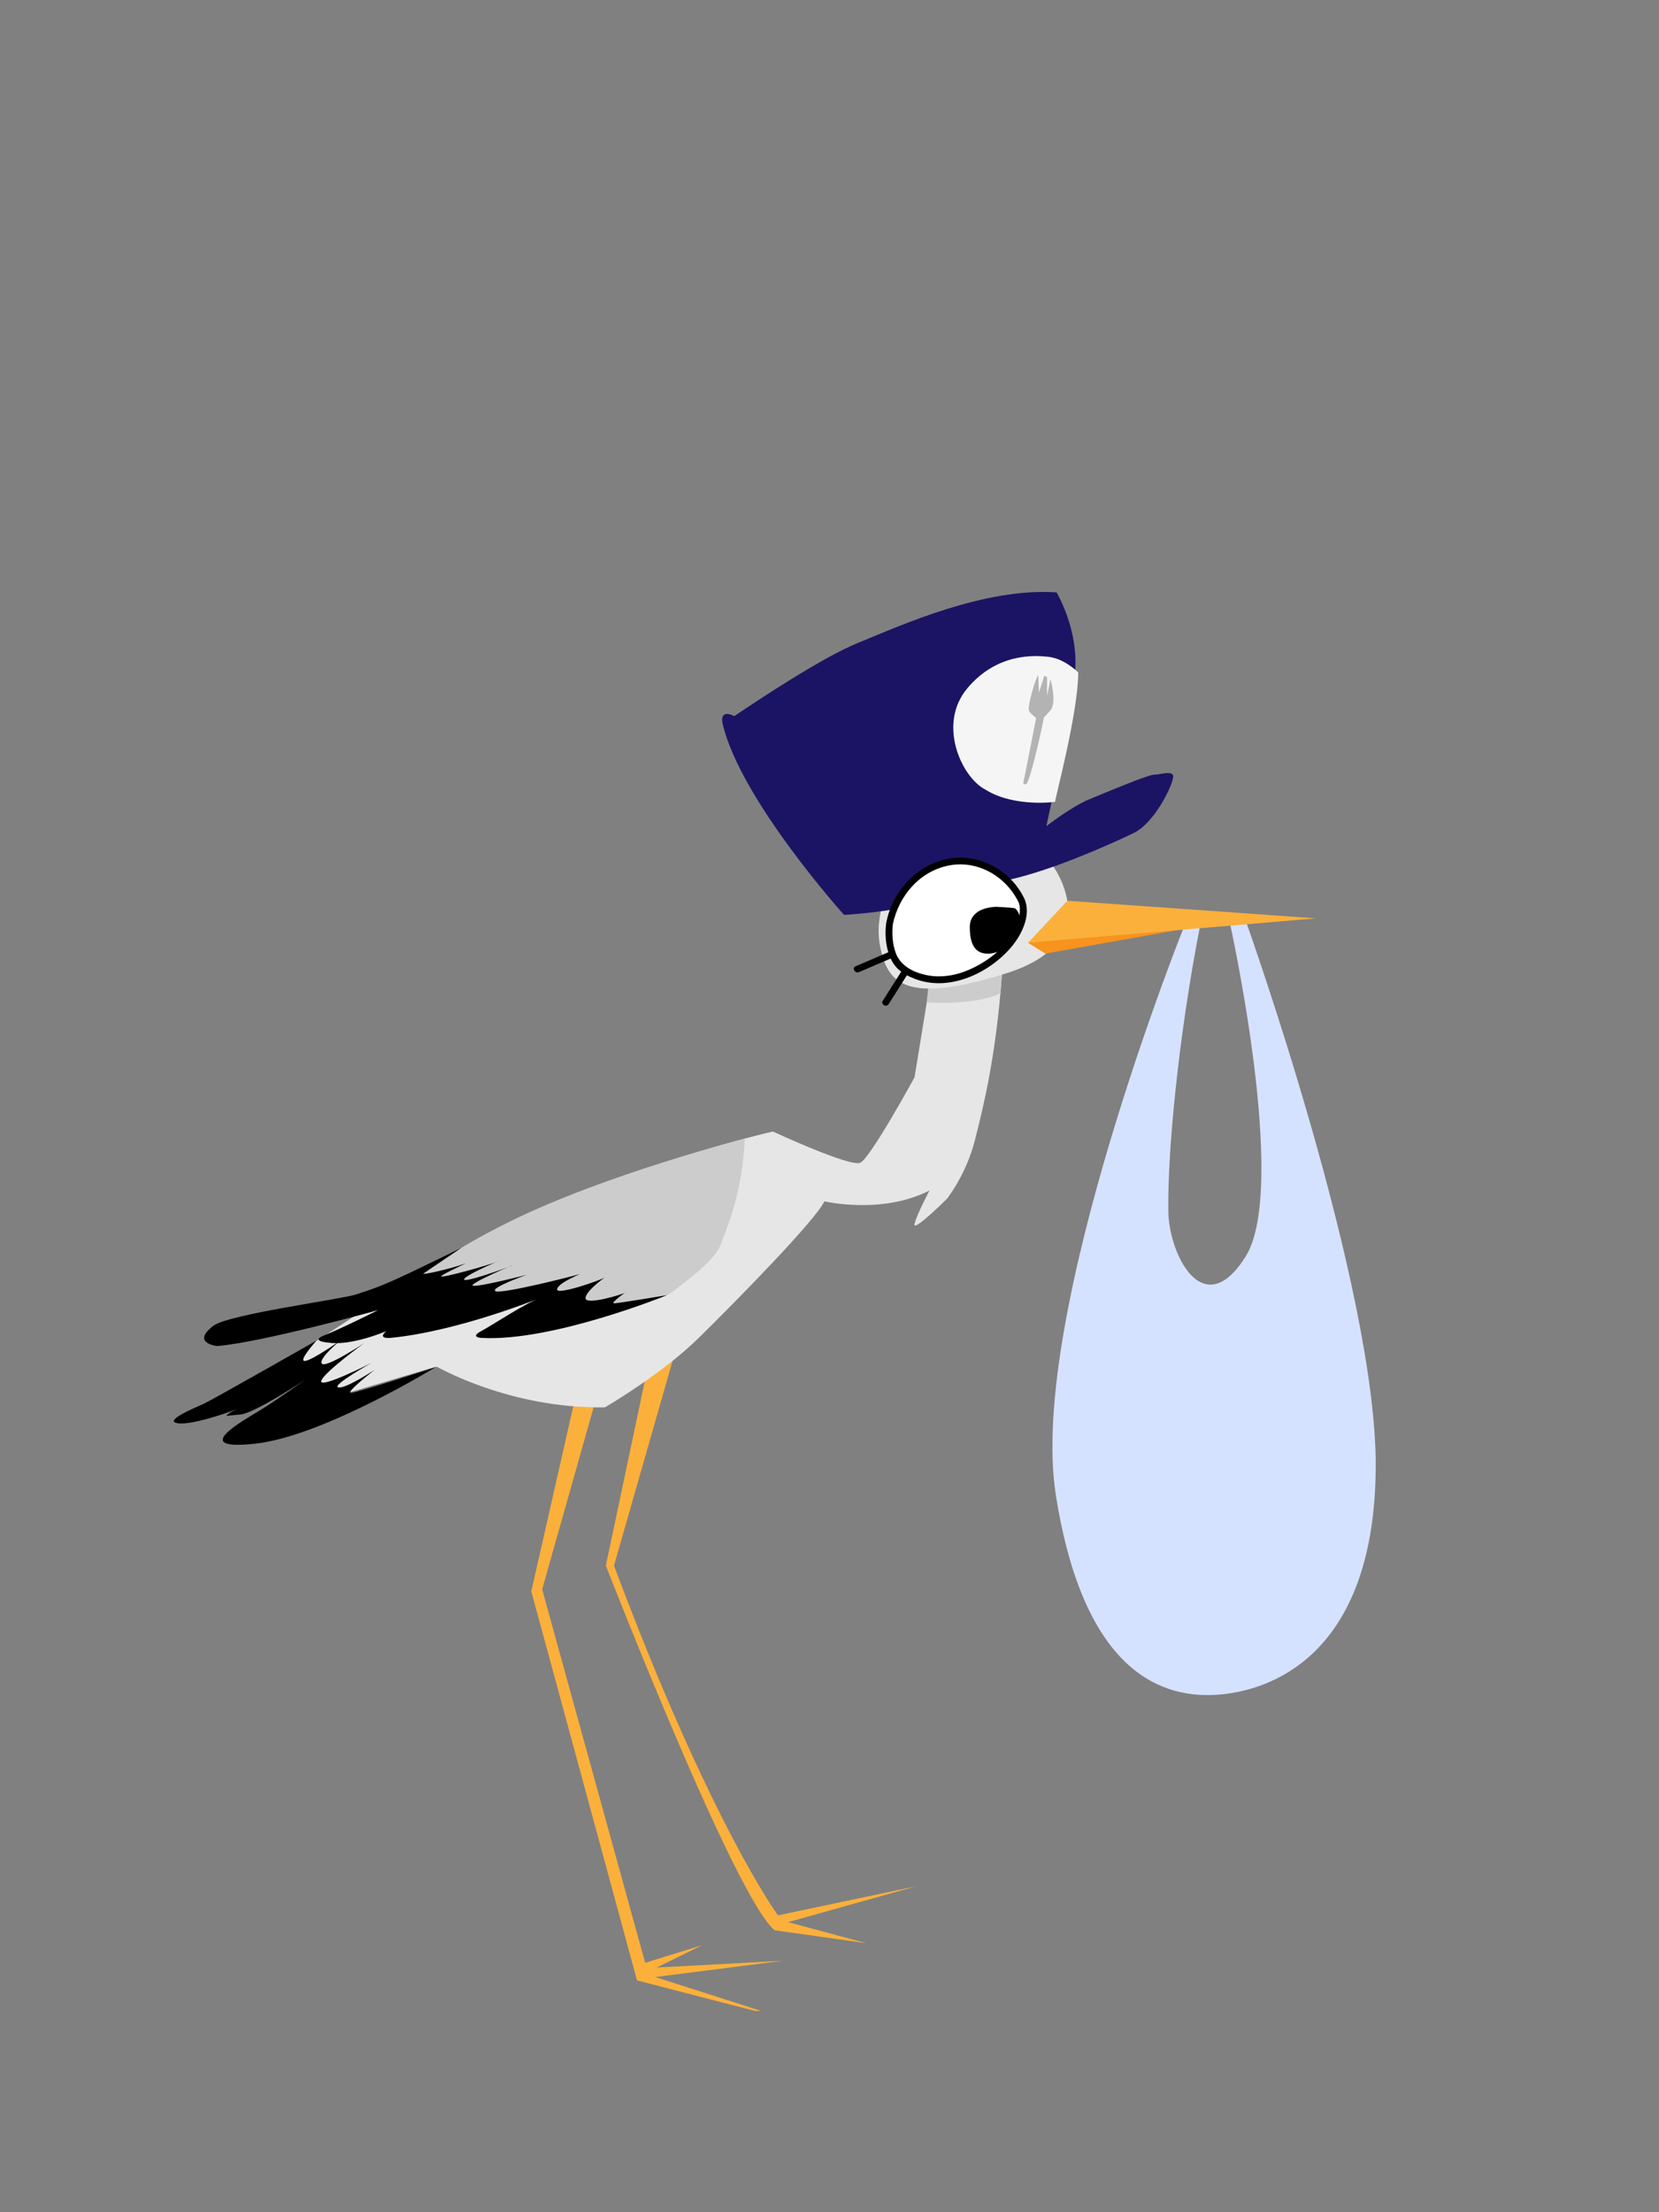 <?xml version="1.0" encoding="utf-8"?>
<!-- Generator: Adobe Illustrator 22.1.0, SVG Export Plug-In . SVG Version: 6.00 Build 0)  -->
<svg version="1.1" xmlns="http://www.w3.org/2000/svg" xmlns:xlink="http://www.w3.org/1999/xlink" x="0px" y="0px"
	 viewBox="0 0 2448 3264" style="enable-background:new 0 0 2448 3264;" xml:space="preserve">
<rect x="0" y="0" width="2448" height="3264" fill="#808080" stroke="none"/>
<style type="text/css">
	.st0{fill:#D5E2FF;}
	.st1{fill:#FBB03B;}
	.st2{fill:#E6E6E6;}
	.st3{fill:#CCCCCC;}
	.st4{fill:#F7931E;}
	.st5{fill:#1B1464;}
	.st6{fill:#F5F5F5;}
	.st7{display:none;}
	.st8{display:inline;fill:#2E3192;}
	.st9{fill:#B3B3B3;}
	.st10{fill:#FFFFFF;}
</style>
<g id="bag">
	<path class="st0" d="M1750,1360c0,0-234,580-192,846s160,302,244,294s226-68,228-334s-192-808-192-808h-24c0,0,88,394,24,496
		s-116-9-114-72c-1-80,14-250,48-422H1750z"/>
</g>
<g id="legs">
	<polygon class="st1" points="847,2070 784,2348 940,2922 1114,2967 1123,2967 967,2917 1155,2893 969,2903 1036,2870 952,2896 
		800,2345 882,2055 	"/>
	<path class="st1" d="M955,2021l-61,289c0,0,190,489,249,538l135,19l-115-31l189-53l-204,43c0,0-99-134-242-516l95-332L955,2021z"/>
</g>
<g id="body">
	<path class="st2" d="M1371.5,1454.5l-22,135c0,0-65,119-80,126s-129-46-129-46s-250,56-478,182c0,0-137.5,88.5-148,96
		s-230,148-230,148l178-64l-101,69c0,0,281.5-84.5,283-84s107,62,248,60c0,0,83-48,138-102s172-173,186-202c0,0,85,20,155-16
		c0,0-18,34-22,49s48-37,48-37s28-35,41-86s31.1-124,40-244.5C1487.5,1317.5,1371.5,1454.5,1371.5,1454.5z"/>
	<path class="st3" d="M1099,1680c0,0-204,52-346,122s-160,111-160,111s111,24,177,0s24,28,24,28s167-11,197-34s65-49,73-72
		S1095,1764,1099,1680z"/>
	<path d="M984,1911c0,0-169,69-274,63c0,0-17-1,0-10s69-44,92-51c0,0-123,51-226,61c0,0-20,2-6-10c0,0-51,22-85,17c0,0-29-2-6-11
		s79-37,79-37s-169,47-237,53c-0.2,0.2-40-4-6-30c23-17,189-39,210-46s36-11,86-35s70-34,70-34s-52,35-56,38s44-8,59-14
		s-30,14-33,18s70-16,84-22s-45,18-50,26s65-17,71-20s-67,28-58,30s79-16,79-16s-54,19-46,24s118-23,124-25s-31,12-33,22
		s64-13,70-17s-27,18-28,30s57-6,59-8s-23,16-17,16S984,1911,984,1911z"/>
	<path d="M643,2017c0,0-166,102-266,113s-18-34,8-50s65-44,65-44s-74,49-95,51s-21,2-21,2s2-4,16-10c0,0-63,24-87,21s25-23,38-29
		s166-93,166-93s-28,31-17,30s52-30,52-30s-33,27-27,34s62-30,62-30s-62,45-63,56s74-27,74-27s-59,33-49,36s54-26,54-26
		s-44,34-35,34S643,2017,643,2017z"/>
	<path class="st3" d="M1367.5,1479c0,0,72.6,5,108.8-13.7l2.7-41.3l-107.5,14.5L1367.5,1479z"/>
	<path class="st2" d="M1554.4,1278.7c0,0,80.6,110.3-69.4,157.3s-175,14-186-38s18-99,18-99L1554.4,1278.7"/>
	<g id="Layer_15">
	</g>
</g>
<g id="beak">
	<polygon class="st4" points="1517,1391 1542.6,1407 1759.1,1368.4 1542.4,1377 	"/>
	<polygon class="st1" points="1517,1391 1575,1329 1942,1355 	"/>
</g>
<g id="hat">
	<g id="Layer_8">
		<g>
			<path class="st5" d="M1066.4,1068.3c0,0-6.4-23.3,17.1-11.7c38-25.7,130-86.5,181.5-107.6c66-27,187-82,294-75c0,0,34,56,27,121
				s-42,224-42,224s37-29,64-40s86-36,95-36s25-6,28,1s-25,69-58,85s-120,55-184,69s-120,43.9-243.5,51.9
				C1245.5,1349.9,1092.9,1180.5,1066.4,1068.3z"/>
		</g>
	</g>
	<g id="Layer_9">
		<path class="st6" d="M1591,992c-11-10-26-21-45-23s-75-6-119,47s-8,131,27,149c43,27,105.2,17.9,103,18
			C1555.4,1183,1591,1052.8,1591,992z"/>
	</g>
	<g id="Layer_10" class="st7">
		<path class="st8" d="M1579,1041c0,0-15-24-30-26s-46-1-56,15s-17,29-3,51c0,0,6,8,29,9s19,20,10,20s-23,3-34-9s-20-5-22-3
			s-10,39,27,47s56-4,62-14s20-35,6-52s-48-15-38-28s27,0,29,2s12,4,16,0S1579,1041,1579,1041z"/>
	</g>
	<path class="st9" d="M1510.5,1152.5c0,0-2,7,4,4s30-111,28-113s-11-5-11,0S1510.5,1152.5,1510.5,1152.5z"/>
	<path class="st9" d="M1541,997l4,2v28l5-25c0,0,10,34,0,46s-15,15-15,15s-16-9-17-16s9-44,14-51l1,26L1541,997z"/>
</g>
<g id="Eye">
	<g id="Layer_5">
		<g>
			<line class="st10" x1="1265" y1="1430" x2="1321" y2="1406"/>
			<g>
				<path d="M1267.5,1434.3c18.7-8,37.3-16,56-24c5.9-2.5,0.8-11.1-5-8.6c-18.7,8-37.3,16-56,24
					C1256.6,1428.2,1261.7,1436.8,1267.5,1434.3L1267.5,1434.3z"/>
			</g>
		</g>
		<g>
			<line class="st10" x1="1307" y1="1479" x2="1338" y2="1430"/>
			<g>
				<path d="M1311.3,1481.5c10.3-16.3,20.7-32.7,31-49c3.5-5.5-5.2-10.5-8.6-5c-10.3,16.3-20.7,32.7-31,49
					C1299.2,1481.9,1307.9,1487,1311.3,1481.5L1311.3,1481.5z"/>
			</g>
		</g>
		<g>
			<path class="st10" d="M1312.5,1363.5c0,0-6,46,19,65s74,30,130-10s49-81,47-87s-24-52-77-60S1324.5,1301.5,1312.5,1363.5z"/>
			<g>
				<path d="M1307.5,1363.5c-1.7,13.2-0.7,27.5,2.9,40.3c2.7,9.6,7.4,19.1,14.8,26c6.7,6.2,15,10.6,23.4,13.9
					c49.5,20,107.2-5.8,141-43.3c17-18.8,33.8-50.6,21.2-76c-17.2-34.8-53.8-58.7-92.8-59c-48.1-0.3-89.4,33.8-105.3,78
					c-2.2,6.1-3.8,12.3-5.1,18.7c-1.3,6.3,8.4,9,9.6,2.7c8.7-43.5,41.1-81.2,86.2-88.4c37.9-6,74.9,13.7,94.7,45.9
					c1.3,2.1,2.5,4.3,3.7,6.5c0.4,0.8,0.8,1.6,1.2,2.5c0.8,1.7,0-0.2,0.5,1.1c1.1,3.3,1.1,4.5,1.3,7.7c0.7,14.3-4.5,28.2-12.1,40
					c-14.4,22.4-38,39.8-62.1,50.4c-20.2,9-43.2,12.8-65,7.9c-18.8-4.2-37.4-13.9-44.1-33c-4.6-13.1-5.7-28.2-4-42
					C1318.3,1357.1,1308.3,1357.2,1307.5,1363.5z"/>
			</g>
		</g>
	</g>
	<g id="Layer_4">
		<path d="M1471,1338c0,0-0.7,0-2,0c-8,0.3-38,3.1-38,30c0,31,12,40,29,39s42-17,46-32s-4-34-9-35S1471,1338,1471,1338z"/>
	</g>
</g>
</svg>
